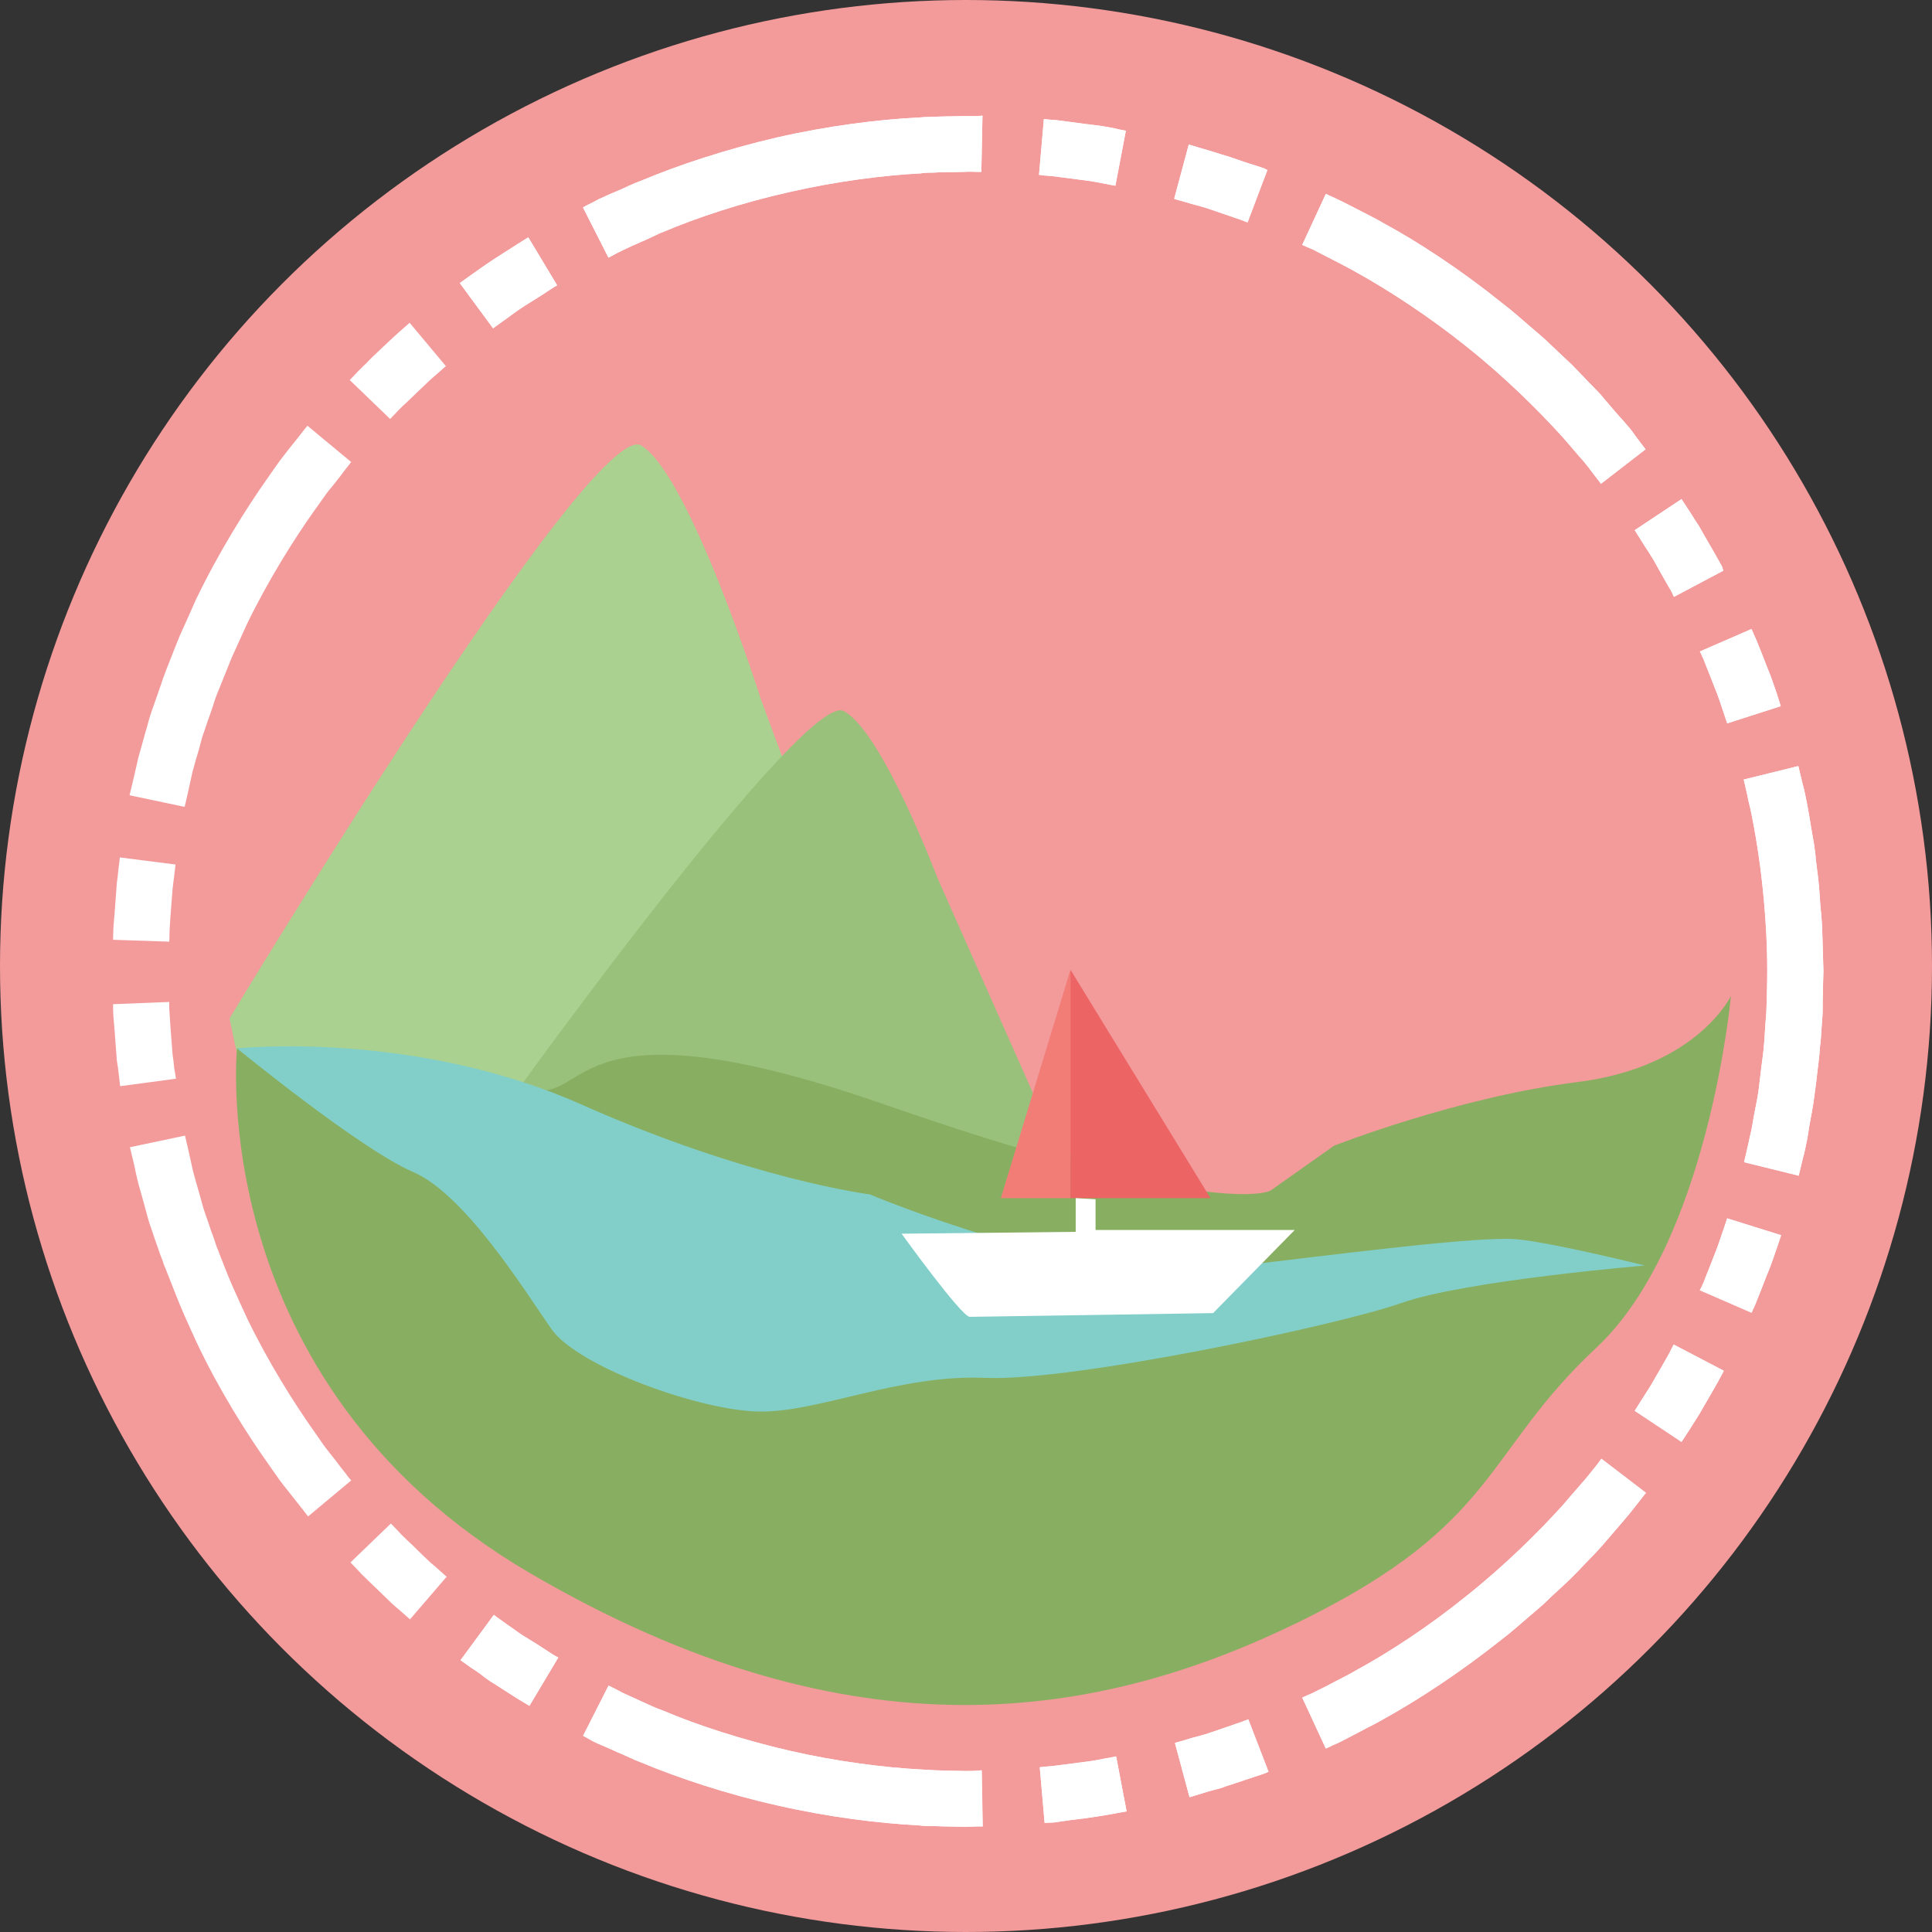 <?xml version="1.0" encoding="utf-8"?>
<!-- Generator: Adobe Illustrator 18.0.0, SVG Export Plug-In . SVG Version: 6.00 Build 0)  -->
<!DOCTYPE svg PUBLIC "-//W3C//DTD SVG 1.1//EN" "http://www.w3.org/Graphics/SVG/1.1/DTD/svg11.dtd">
<svg version="1.1" id="Layer_1" xmlns="http://www.w3.org/2000/svg" xmlns:xlink="http://www.w3.org/1999/xlink" x="0px" y="0px"
	 viewBox="0 0 516 516" enable-background="new 0 0 516 516" xml:space="preserve">
<rect x="0" y="0" width="516" height="516" fill="#333333" stroke="none"/>
<circle fill="#F39A9B" cx="258" cy="258" r="258"/>
<g>
	<g>
		<path fill="#FFFFFF" d="M93.8,123.4c0,0-0.3,0.3-0.7,0.9c-0.5,0.6-1.2,1.5-2,2.6c-0.9,1.1-1.9,2.5-3.2,4c-1.2,1.5-2.4,3.4-3.9,5.4
			c-5.6,7.9-12.5,18.9-18.1,30.5c-1.3,2.9-2.7,5.9-4,8.8c-1.2,2.9-2.3,5.8-3.5,8.7c-0.6,1.4-1.1,2.8-1.5,4.2c-0.5,1.4-0.9,2.7-1.4,4
			c-0.4,1.3-0.9,2.6-1.3,3.8c-0.4,1.2-0.7,2.5-1,3.6c-0.7,2.3-1.3,4.5-1.8,6.3c-0.4,1.9-0.8,3.6-1.1,5c-0.6,2.8-1,4.3-1,4.3
			l-14.7-3.1c0,0,0.4-1.7,1.1-4.6c0.3-1.5,0.8-3.3,1.2-5.3c0.6-2,1.2-4.3,1.9-6.8c0.4-1.2,0.7-2.5,1.1-3.9c0.4-1.3,0.9-2.7,1.4-4.1
			c0.5-1.4,1-2.9,1.5-4.3c0.5-1.5,1-3,1.6-4.5c1.2-3,2.4-6.2,3.7-9.3c1.4-3.1,2.8-6.2,4.2-9.4c6-12.5,13.3-24.2,19.3-32.7
			c1.5-2.1,2.8-4.1,4.1-5.7c1.3-1.7,2.4-3.1,3.4-4.3c0.9-1.2,1.7-2.1,2.2-2.8c0.5-0.6,0.8-1,0.8-1L93.8,123.4z"/>
	</g>
	<path fill="#FFFFFF" d="M46.9,230.9c0,0-0.2,1.3-0.4,3.2c-0.1,1-0.3,2.1-0.4,3.3c-0.1,1.2-0.2,2.5-0.3,3.8
		c-0.2,2.6-0.4,5.1-0.5,7.1c0,1.9-0.1,3.2-0.1,3.2l-15-0.5c0,0,0-1.4,0.1-3.5c0.2-2.1,0.4-4.8,0.6-7.6c0.1-1.4,0.2-2.8,0.3-4
		c0.2-1.3,0.3-2.5,0.4-3.5c0.3-2.1,0.4-3.4,0.4-3.4L46.9,230.9z"/>
	<path fill="#FFFFFF" d="M119.1,97.8c0,0-1,0.8-2.4,2.1c-1.5,1.2-3.3,3-5.2,4.8c-0.9,0.9-1.9,1.8-2.7,2.6c-0.4,0.4-0.9,0.8-1.3,1.2
		c-0.4,0.4-0.8,0.8-1.1,1.1c-1.3,1.4-2.2,2.3-2.2,2.3l-10.8-10.4c0,0,1-1,2.4-2.5c0.4-0.4,0.8-0.8,1.2-1.2c0.4-0.4,0.9-0.8,1.3-1.3
		c0.9-0.9,1.9-1.9,2.9-2.8c2-1.9,4-3.8,5.6-5.2c1.6-1.4,2.6-2.3,2.6-2.3L119.1,97.8z"/>
	<g>
		<g>
			<path fill="#FFFFFF" d="M148.8,76.2c0,0-1.1,0.6-2.7,1.7c-1.6,1.1-3.8,2.4-6,3.8c-2.2,1.4-4.2,3-5.8,4.1
				c-1.6,1.1-2.6,1.9-2.6,1.9l-8.9-12.1c0,0,1.1-0.8,2.8-2c1.7-1.2,3.9-2.8,6.2-4.3c2.3-1.5,4.7-3,6.4-4.1c1.7-1.1,2.9-1.8,2.9-1.8
				L148.8,76.2z"/>
			<path fill="#FFFFFF" d="M262.4,30.9l-0.3,15c0,0-0.4,0-1.2,0c-0.8,0-1.9-0.1-3.3,0c-1.4,0-3.1,0.1-5.1,0.1c-1,0-2,0-3.1,0.1
				c-1.1,0-2.3,0-3.5,0.2c-9.7,0.5-22.5,2.1-35.1,5c-12.6,2.8-24.9,6.9-33.8,10.7c-0.6,0.2-1.1,0.4-1.6,0.7c-0.5,0.2-1,0.5-1.5,0.7
				c-1,0.5-2,0.9-2.9,1.3c-1.8,0.8-3.4,1.5-4.6,2.1c-1.3,0.6-2.2,1.1-2.9,1.5c-0.7,0.4-1,0.5-1,0.5l-6.8-13.4c0,0,0.4-0.2,1.1-0.6
				c0.7-0.3,1.8-0.9,3.1-1.6c1.4-0.6,3-1.4,5-2.2c1-0.4,2-0.9,3.1-1.4c0.5-0.2,1.1-0.5,1.6-0.7c0.6-0.2,1.2-0.5,1.8-0.7
				c9.5-4,22.7-8.4,36.2-11.5c13.5-3.1,27.2-4.8,37.6-5.3c1.3-0.1,2.5-0.2,3.7-0.2c1.2,0,2.3-0.1,3.3-0.1c2.1,0,3.9-0.1,5.4-0.1
				c1.5,0,2.7,0,3.5,0C261.9,30.9,262.4,30.9,262.4,30.9z"/>
			<path fill="#FFFFFF" d="M300.7,34.9l-2.8,14.7c0,0-1.3-0.2-3.2-0.6c-1-0.2-2.1-0.4-3.2-0.6c-1.2-0.2-2.5-0.3-3.8-0.5
				c-2.6-0.3-5.1-0.7-7-0.9c-1-0.1-1.8-0.1-2.3-0.2c-0.6-0.1-0.9-0.1-0.9-0.1l1.3-14.9c0,0,0.3,0,1,0.1c0.6,0.1,1.5,0.1,2.5,0.2
				c2,0.3,4.8,0.6,7.5,1c1.4,0.2,2.8,0.3,4,0.5c1.3,0.2,2.5,0.4,3.5,0.6C299.3,34.7,300.7,34.9,300.7,34.9z"/>
		</g>
		<g>
			<path fill="#FFFFFF" d="M262.4,30.9l-0.3,15c0,0-0.4,0-1.2,0c-0.8,0-1.9-0.1-3.3,0c-1.4,0-3.1,0.1-5.1,0.1c-1,0-2,0-3.1,0.1
				c-1.1,0-2.3,0-3.5,0.2c-9.7,0.5-22.5,2.1-35.1,5c-12.6,2.8-24.9,6.9-33.8,10.7c-0.6,0.2-1.1,0.4-1.6,0.7c-0.5,0.2-1,0.5-1.5,0.7
				c-1,0.5-2,0.9-2.9,1.3c-1.8,0.8-3.4,1.5-4.6,2.1c-1.3,0.6-2.2,1.1-2.9,1.5c-0.7,0.4-1,0.5-1,0.5l-6.8-13.4c0,0,0.4-0.2,1.1-0.6
				c0.7-0.3,1.8-0.9,3.1-1.6c1.4-0.6,3-1.4,5-2.2c1-0.4,2-0.9,3.1-1.4c0.5-0.2,1.1-0.5,1.6-0.7c0.6-0.2,1.2-0.5,1.8-0.7
				c9.5-4,22.7-8.4,36.2-11.5c13.5-3.1,27.2-4.8,37.6-5.3c1.3-0.1,2.5-0.2,3.7-0.2c1.2,0,2.3-0.1,3.3-0.1c2.1,0,3.9-0.1,5.4-0.1
				c1.5,0,2.7,0,3.5,0C261.9,30.9,262.4,30.9,262.4,30.9z"/>
		</g>
		<path fill="#FFFFFF" d="M148.8,76.2c0,0-1.1,0.6-2.7,1.7c-1.6,1.1-3.8,2.4-6,3.8c-2.2,1.4-4.2,3-5.8,4.1c-1.6,1.1-2.6,1.9-2.6,1.9
			l-8.9-12.1c0,0,1.1-0.8,2.8-2c1.7-1.2,3.9-2.8,6.2-4.3c2.3-1.5,4.7-3,6.4-4.1c1.7-1.1,2.9-1.8,2.9-1.8L148.8,76.2z"/>
		<path fill="#FFFFFF" d="M300.7,34.9l-2.8,14.7c0,0-1.3-0.2-3.2-0.6c-1-0.2-2.1-0.4-3.2-0.6c-1.2-0.2-2.5-0.3-3.8-0.5
			c-2.6-0.3-5.1-0.7-7-0.9c-1-0.1-1.8-0.1-2.3-0.2c-0.6-0.1-0.9-0.1-0.9-0.1l1.3-14.9c0,0,0.3,0,1,0.1c0.6,0.1,1.5,0.1,2.5,0.2
			c2,0.3,4.8,0.6,7.5,1c1.4,0.2,2.8,0.3,4,0.5c1.3,0.2,2.5,0.4,3.5,0.6C299.3,34.7,300.7,34.9,300.7,34.9z"/>
	</g>
	<g>
		<g>
			<path fill="#FFFFFF" d="M338.5,45.4l-5.3,14c0,0-0.3-0.1-0.8-0.3c-0.5-0.2-1.3-0.5-2.2-0.8c-1.8-0.6-4.3-1.5-6.7-2.3
				c-0.6-0.2-1.2-0.4-1.8-0.6c-0.6-0.2-1.2-0.3-1.8-0.5c-1.2-0.3-2.2-0.6-3.2-0.9c-1.9-0.5-3.1-0.9-3.1-0.9l3.9-14.5
				c0,0,1.3,0.4,3.3,1c1,0.3,2.2,0.6,3.4,1c0.6,0.2,1.3,0.4,1.9,0.6c0.7,0.2,1.3,0.4,2,0.6c2.6,0.9,5.2,1.8,7.2,2.4
				c1,0.3,1.8,0.6,2.4,0.8C338.2,45.3,338.5,45.4,338.5,45.4z"/>
			<path fill="#FFFFFF" d="M439.5,120l-11.9,9.2c0,0-1-1.3-2.7-3.5c-0.4-0.6-0.9-1.2-1.4-1.8c-0.5-0.7-1.2-1.4-1.8-2.1
				c-1.3-1.5-2.7-3.2-4.3-5c-6.5-7.2-15.7-16.3-25.8-24.3c-10.1-8.1-20.9-15.1-29.4-19.8c-2.1-1.2-4.1-2.2-5.8-3.1
				c-1.8-0.9-3.3-1.7-4.5-2.3c-1.2-0.7-2.3-1.1-3-1.4c-0.7-0.3-1.1-0.5-1.1-0.5l6.3-13.6c0,0,0.4,0.2,1.1,0.5
				c0.7,0.3,1.8,0.8,3.2,1.5c1.4,0.7,3,1.5,4.9,2.5c1.9,1,4,2,6.2,3.3c9.1,4.9,20.7,12.5,31.5,21.2c2.8,2.1,5.3,4.4,7.9,6.6
				c1.3,1.1,2.6,2.2,3.8,3.3c1.2,1.1,2.4,2.3,3.6,3.4c1.2,1.1,2.3,2.2,3.5,3.3c1.1,1.1,2.1,2.2,3.2,3.3c1,1.1,2,2.1,3,3.1
				c1,1,1.9,2,2.7,3c1.7,2,3.2,3.8,4.6,5.3c0.7,0.8,1.3,1.5,1.9,2.2c0.6,0.7,1.1,1.4,1.5,2C438.4,118.6,439.5,120,439.5,120z"/>
			<path fill="#FFFFFF" d="M460.3,152.4l-13.2,7c0,0-0.2-0.3-0.4-0.8c-0.2-0.5-0.6-1.2-1.1-2c-1-1.7-2.2-3.9-3.5-6.2
				c-0.3-0.6-0.6-1.1-1-1.7c-0.3-0.5-0.7-1.1-1-1.6c-0.7-1-1.3-2-1.8-2.8c-1-1.6-1.7-2.7-1.7-2.7l12.5-8.3c0,0,0.8,1.2,1.9,2.9
				c0.6,0.9,1.2,1.9,1.9,3c0.4,0.5,0.7,1.1,1.1,1.7c0.3,0.6,0.7,1.2,1,1.8c1.4,2.4,2.8,4.8,3.8,6.6c0.5,0.9,0.9,1.6,1.2,2.2
				C460.1,152.1,460.3,152.4,460.3,152.4z"/>
		</g>
		<g>
			<path fill="#FFFFFF" d="M439.5,120l-11.9,9.2c0,0-1-1.3-2.7-3.5c-0.4-0.6-0.9-1.2-1.4-1.8c-0.5-0.7-1.2-1.4-1.8-2.1
				c-1.3-1.5-2.7-3.2-4.3-5c-6.5-7.2-15.7-16.3-25.8-24.3c-10.1-8.1-20.9-15.1-29.4-19.8c-2.1-1.2-4.1-2.2-5.8-3.1
				c-1.8-0.9-3.3-1.7-4.5-2.3c-1.2-0.7-2.3-1.1-3-1.4c-0.7-0.3-1.1-0.5-1.1-0.5l6.3-13.6c0,0,0.4,0.2,1.1,0.5
				c0.7,0.3,1.8,0.8,3.2,1.5c1.4,0.7,3,1.5,4.9,2.5c1.9,1,4,2,6.2,3.3c9.1,4.9,20.7,12.5,31.5,21.2c2.8,2.1,5.3,4.4,7.9,6.6
				c1.3,1.1,2.6,2.2,3.8,3.3c1.2,1.1,2.4,2.3,3.6,3.4c1.2,1.1,2.3,2.2,3.5,3.3c1.1,1.1,2.1,2.2,3.2,3.3c1,1.1,2,2.1,3,3.1
				c1,1,1.9,2,2.7,3c1.7,2,3.2,3.8,4.6,5.3c0.7,0.8,1.3,1.5,1.9,2.2c0.6,0.7,1.1,1.4,1.5,2C438.4,118.6,439.5,120,439.5,120z"/>
		</g>
		<path fill="#FFFFFF" d="M338.5,45.4l-5.3,14c0,0-0.3-0.1-0.8-0.3c-0.5-0.2-1.3-0.5-2.2-0.8c-1.8-0.6-4.3-1.5-6.7-2.3
			c-0.6-0.2-1.2-0.4-1.8-0.6c-0.6-0.2-1.2-0.3-1.8-0.5c-1.2-0.3-2.2-0.6-3.2-0.9c-1.9-0.5-3.1-0.9-3.1-0.9l3.9-14.5
			c0,0,1.3,0.4,3.3,1c1,0.3,2.2,0.6,3.4,1c0.6,0.2,1.3,0.4,1.9,0.6c0.7,0.2,1.3,0.4,2,0.6c2.6,0.9,5.2,1.8,7.2,2.4
			c1,0.3,1.8,0.6,2.4,0.8C338.2,45.3,338.5,45.4,338.5,45.4z"/>
		<path fill="#FFFFFF" d="M460.3,152.4l-13.2,7c0,0-0.2-0.3-0.4-0.8c-0.2-0.5-0.6-1.2-1.1-2c-1-1.7-2.2-3.9-3.5-6.2
			c-0.3-0.6-0.6-1.1-1-1.7c-0.3-0.5-0.7-1.1-1-1.6c-0.7-1-1.3-2-1.8-2.8c-1-1.6-1.7-2.7-1.7-2.7l12.5-8.3c0,0,0.8,1.2,1.9,2.9
			c0.6,0.9,1.2,1.9,1.9,3c0.4,0.5,0.7,1.1,1.1,1.7c0.3,0.6,0.7,1.2,1,1.8c1.4,2.4,2.8,4.8,3.8,6.6c0.5,0.9,0.9,1.6,1.2,2.2
			C460.1,152.1,460.3,152.4,460.3,152.4z"/>
	</g>
	<g>
		<g>
			<path fill="#FFFFFF" d="M475.6,188.6l-14.3,4.6c0,0-0.4-1.2-1-3c-0.6-1.8-1.4-4.3-2.4-6.7c-0.9-2.4-1.9-4.8-2.6-6.6
				c-0.3-0.9-0.7-1.6-0.9-2.1c-0.2-0.5-0.4-0.8-0.4-0.8l13.8-6c0,0,0.1,0.3,0.4,0.9c0.2,0.6,0.6,1.3,1,2.3c0.8,1.9,1.8,4.5,2.8,7.1
				c1.1,2.5,1.9,5.2,2.6,7.1C475.2,187.3,475.6,188.6,475.6,188.6z"/>
			<path fill="#FFFFFF" d="M475.7,329.9c0,0-0.4,1.3-1.1,3.3c-0.7,1.9-1.5,4.6-2.6,7.1c-1,2.6-2,5.1-2.8,7.1c-0.4,1-0.7,1.8-1,2.3
				c-0.2,0.6-0.4,0.9-0.4,0.9l-13.8-6c0,0,0.1-0.3,0.4-0.8c0.2-0.5,0.6-1.2,0.9-2.1c0.7-1.8,1.7-4.2,2.6-6.6c1-2.4,1.7-4.8,2.4-6.7
				c0.6-1.8,1-3,1-3L475.7,329.9z"/>
			<path fill="#FFFFFF" d="M487,259.3c-0.1,3.5-0.2,6.9-0.2,10.3c0,1.7-0.2,3.4-0.3,5c-0.1,1.7-0.2,3.3-0.4,4.9
				c-0.2,3.2-0.7,6.3-1,9.3c-0.4,2.9-0.7,5.7-1.2,8.3c-0.5,2.5-0.9,4.9-1.2,7c-0.2,1-0.4,2-0.6,2.9c-0.2,0.9-0.4,1.7-0.6,2.4
				c-0.7,2.9-1.1,4.6-1.1,4.6l-14.6-3.6c0,0,0.4-1.6,1-4.3c0.2-0.7,0.3-1.4,0.5-2.3c0.2-0.8,0.4-1.7,0.6-2.7
				c0.3-1.9,0.7-4.1,1.2-6.5c0.5-2.4,0.8-5,1.1-7.7c0.3-2.8,0.8-5.7,1-8.7c0.1-1.5,0.2-3,0.3-4.6c0.1-1.5,0.3-3.1,0.3-4.7
				c0.1-3.2,0.2-6.4,0.2-9.6c0-12.9-1.4-25.8-3-35.3c-0.4-2.4-0.8-4.6-1.2-6.5c-0.2-1-0.4-1.9-0.6-2.7c-0.2-0.8-0.4-1.6-0.5-2.3
				c-0.6-2.8-1-4.3-1-4.3l14.6-3.6c0,0,0.4,1.7,1.1,4.6c0.2,0.7,0.4,1.5,0.6,2.4c0.2,0.9,0.4,1.9,0.6,2.9c0.4,2.1,0.8,4.4,1.2,7
				c0.2,1.3,0.5,2.6,0.7,4c0.2,1.4,0.4,2.8,0.5,4.3c0.4,3,0.8,6,1,9.3c0.1,1.6,0.2,3.3,0.4,4.9c0.1,1.7,0.3,3.3,0.3,5
				C486.8,252.4,486.9,255.9,487,259.3z"/>
		</g>
		<g>
			<path fill="#FFFFFF" d="M487,259.3c-0.1,3.5-0.2,6.9-0.2,10.3c0,1.7-0.2,3.4-0.3,5c-0.1,1.7-0.2,3.3-0.4,4.9
				c-0.2,3.2-0.7,6.3-1,9.3c-0.4,2.9-0.7,5.7-1.2,8.3c-0.5,2.5-0.9,4.9-1.2,7c-0.2,1-0.4,2-0.6,2.9c-0.2,0.9-0.4,1.7-0.6,2.4
				c-0.7,2.9-1.1,4.6-1.1,4.6l-14.6-3.6c0,0,0.4-1.6,1-4.3c0.2-0.7,0.3-1.4,0.5-2.3c0.2-0.8,0.4-1.7,0.6-2.7
				c0.3-1.9,0.7-4.1,1.2-6.5c0.5-2.4,0.8-5,1.1-7.7c0.3-2.8,0.8-5.7,1-8.7c0.1-1.5,0.2-3,0.3-4.6c0.1-1.5,0.3-3.1,0.3-4.7
				c0.1-3.2,0.2-6.4,0.2-9.6c0-12.9-1.4-25.8-3-35.3c-0.4-2.4-0.8-4.6-1.2-6.5c-0.2-1-0.4-1.9-0.6-2.7c-0.2-0.8-0.4-1.6-0.5-2.3
				c-0.6-2.8-1-4.3-1-4.3l14.6-3.6c0,0,0.4,1.7,1.1,4.6c0.2,0.7,0.4,1.5,0.6,2.4c0.2,0.9,0.4,1.9,0.6,2.9c0.4,2.1,0.8,4.4,1.2,7
				c0.2,1.3,0.5,2.6,0.7,4c0.2,1.4,0.4,2.8,0.5,4.3c0.4,3,0.8,6,1,9.3c0.1,1.6,0.2,3.3,0.4,4.9c0.1,1.7,0.3,3.3,0.3,5
				C486.8,252.4,486.9,255.9,487,259.3z"/>
		</g>
		<path fill="#FFFFFF" d="M475.6,188.6l-14.3,4.6c0,0-0.4-1.2-1-3c-0.6-1.8-1.4-4.3-2.4-6.7c-0.9-2.4-1.9-4.8-2.6-6.6
			c-0.3-0.9-0.7-1.6-0.9-2.1c-0.2-0.5-0.4-0.8-0.4-0.8l13.8-6c0,0,0.1,0.3,0.4,0.9c0.2,0.6,0.6,1.3,1,2.3c0.8,1.9,1.8,4.5,2.8,7.1
			c1.1,2.5,1.9,5.2,2.6,7.1C475.2,187.3,475.6,188.6,475.6,188.6z"/>
		<path fill="#FFFFFF" d="M475.7,329.9c0,0-0.4,1.3-1.1,3.3c-0.7,1.9-1.5,4.6-2.6,7.1c-1,2.6-2,5.1-2.8,7.1c-0.4,1-0.7,1.8-1,2.3
			c-0.2,0.6-0.4,0.9-0.4,0.9l-13.8-6c0,0,0.1-0.3,0.4-0.8c0.2-0.5,0.6-1.2,0.9-2.1c0.7-1.8,1.7-4.2,2.6-6.6c1-2.4,1.7-4.8,2.4-6.7
			c0.6-1.8,1-3,1-3L475.7,329.9z"/>
	</g>
	<g>
		<g>
			<path fill="#FFFFFF" d="M338.8,473.2c0,0-0.3,0.1-0.9,0.4c-0.6,0.2-1.4,0.5-2.4,0.8c-2,0.7-4.6,1.5-7.2,2.4
				c-0.7,0.2-1.3,0.4-2,0.7c-0.7,0.2-1.3,0.4-1.9,0.5c-1.2,0.3-2.4,0.7-3.4,1c-2,0.6-3.3,1-3.3,1l-3.9-14.5c0,0,1.2-0.3,3.1-0.9
				c0.9-0.3,2-0.6,3.2-0.9c0.6-0.2,1.2-0.3,1.8-0.5c0.6-0.2,1.2-0.4,1.8-0.6c2.4-0.8,4.9-1.7,6.7-2.3c0.9-0.3,1.7-0.6,2.2-0.8
				c0.5-0.2,0.8-0.3,0.8-0.3L338.8,473.2z"/>
			<path fill="#FFFFFF" d="M439.6,398.7c0,0-1.1,1.4-2.9,3.7c-1.8,2.4-4.7,5.6-8.1,9.6c-0.8,1-1.8,2-2.7,3c-1,1-2,2.1-3,3.1
				c-1,1.1-2.1,2.2-3.2,3.3c-1.1,1.1-2.3,2.2-3.5,3.3c-1.2,1.1-2.4,2.2-3.6,3.4c-1.2,1.1-2.5,2.2-3.8,3.3c-2.6,2.2-5.1,4.5-7.9,6.6
				c-10.8,8.6-22.4,16.2-31.5,21.2c-2.2,1.3-4.4,2.3-6.2,3.3c-1.9,1-3.5,1.8-4.8,2.5c-1.3,0.7-2.5,1.1-3.2,1.5
				c-0.7,0.3-1.1,0.5-1.1,0.5l-6.3-13.6c0,0,0.4-0.2,1.1-0.5c0.7-0.3,1.7-0.7,3-1.4c1.3-0.6,2.8-1.4,4.5-2.3
				c1.7-0.9,3.8-1.9,5.8-3.1c8.5-4.6,19.4-11.7,29.4-19.8c10.1-8,19.3-17.1,25.8-24.3c3.1-3.7,5.9-6.7,7.6-8.9
				c1.8-2.2,2.7-3.5,2.7-3.5L439.6,398.7z"/>
			<path fill="#FFFFFF" d="M460.4,366.1c0,0-0.2,0.3-0.4,0.8c-0.3,0.5-0.7,1.3-1.2,2.2c-1,1.8-2.4,4.2-3.8,6.6
				c-1.3,2.4-2.9,4.7-4,6.5c-1.1,1.7-1.9,2.9-1.9,2.9l-12.5-8.3c0,0,0.7-1.1,1.7-2.7c1-1.6,2.5-3.8,3.7-6c1.3-2.2,2.6-4.5,3.5-6.1
				c0.5-0.8,0.8-1.6,1.1-2.1c0.3-0.5,0.4-0.8,0.4-0.8L460.4,366.1z"/>
		</g>
		<g>
			<path fill="#FFFFFF" d="M439.6,398.7c0,0-1.1,1.4-2.9,3.7c-1.8,2.4-4.7,5.6-8.1,9.6c-0.8,1-1.8,2-2.7,3c-1,1-2,2.1-3,3.1
				c-1,1.1-2.1,2.2-3.2,3.3c-1.1,1.1-2.3,2.2-3.5,3.3c-1.2,1.1-2.4,2.2-3.6,3.4c-1.2,1.1-2.5,2.2-3.8,3.3c-2.6,2.2-5.1,4.5-7.9,6.6
				c-10.8,8.6-22.4,16.2-31.5,21.2c-2.2,1.3-4.4,2.3-6.2,3.3c-1.9,1-3.5,1.8-4.8,2.5c-1.3,0.7-2.5,1.1-3.2,1.5
				c-0.7,0.3-1.1,0.5-1.1,0.5l-6.3-13.6c0,0,0.4-0.2,1.1-0.5c0.7-0.3,1.7-0.7,3-1.4c1.3-0.6,2.8-1.4,4.5-2.3
				c1.7-0.9,3.8-1.9,5.8-3.1c8.5-4.6,19.4-11.7,29.4-19.8c10.1-8,19.3-17.1,25.8-24.3c3.1-3.7,5.9-6.7,7.6-8.9
				c1.8-2.2,2.7-3.5,2.7-3.5L439.6,398.7z"/>
		</g>
		<path fill="#FFFFFF" d="M460.4,366.1c0,0-0.2,0.3-0.4,0.8c-0.3,0.5-0.7,1.3-1.2,2.2c-1,1.8-2.4,4.2-3.8,6.6
			c-1.3,2.4-2.9,4.7-4,6.5c-1.1,1.7-1.9,2.9-1.9,2.9l-12.5-8.3c0,0,0.7-1.1,1.7-2.7c1-1.6,2.5-3.8,3.7-6c1.3-2.2,2.6-4.5,3.5-6.1
			c0.5-0.8,0.8-1.6,1.1-2.1c0.3-0.5,0.4-0.8,0.4-0.8L460.4,366.1z"/>
		<path fill="#FFFFFF" d="M338.8,473.2c0,0-0.3,0.1-0.9,0.4c-0.6,0.2-1.4,0.5-2.4,0.8c-2,0.7-4.6,1.5-7.2,2.4
			c-0.7,0.2-1.3,0.4-2,0.7c-0.7,0.2-1.3,0.4-1.9,0.5c-1.2,0.3-2.4,0.7-3.4,1c-2,0.6-3.3,1-3.3,1l-3.9-14.5c0,0,1.2-0.3,3.1-0.9
			c0.9-0.3,2-0.6,3.2-0.9c0.6-0.2,1.2-0.3,1.8-0.5c0.6-0.2,1.2-0.4,1.8-0.6c2.4-0.8,4.9-1.7,6.7-2.3c0.9-0.3,1.7-0.6,2.2-0.8
			c0.5-0.2,0.8-0.3,0.8-0.3L338.8,473.2z"/>
	</g>
	<g>
		<g>
			<path fill="#FFFFFF" d="M146.3,441c1.6,1.1,2.8,1.7,2.8,1.7l-7.7,12.9c0,0-1.2-0.7-3-1.8c-1.7-1.1-4.1-2.6-6.4-4.1
				c-1.2-0.7-2.3-1.5-3.3-2.3c-1-0.8-2-1.4-2.9-2c-1.7-1.2-2.8-2-2.8-2l8.9-12.1c0,0,1,0.8,2.6,1.9c0.8,0.6,1.7,1.2,2.7,1.9
				c1,0.7,2,1.5,3.1,2.1C142.5,438.5,144.7,439.9,146.3,441z"/>
			<path fill="#FFFFFF" d="M262.2,472.8l0.3,15c0,0-0.4,0-1.2,0c-0.8,0-2,0.1-3.5,0.1c-1.5,0-3.3-0.1-5.5-0.1c-1,0-2.2-0.1-3.3-0.1
				c-1.2,0-2.4,0-3.7-0.2c-10.3-0.5-24.1-2.2-37.6-5.3c-13.5-3-26.6-7.4-36.2-11.4c-2.4-0.9-4.5-2-6.5-2.8c-1.9-0.9-3.6-1.6-5-2.2
				c-1.4-0.6-2.4-1.2-3.1-1.6c-0.7-0.4-1.1-0.6-1.1-0.6l6.8-13.4c0,0,0.4,0.2,1,0.5c0.7,0.3,1.7,0.9,2.9,1.5
				c1.3,0.6,2.9,1.3,4.6,2.1c1.8,0.8,3.8,1.8,6.1,2.6c8.9,3.8,21.2,7.8,33.8,10.7c12.6,2.9,25.4,4.5,35.1,5c1.2,0.1,2.4,0.1,3.5,0.2
				c1.1,0,2.2,0.1,3.1,0.1c2,0,3.7,0.1,5.1,0.1c1.4,0,2.5,0,3.3-0.1C261.8,472.8,262.2,472.8,262.2,472.8z"/>
			<path fill="#FFFFFF" d="M300.9,483.8c0,0-1.4,0.2-3.4,0.6c-1,0.2-2.2,0.4-3.5,0.6c-1.3,0.2-2.7,0.4-4,0.6c-2.7,0.3-5.5,0.7-7.5,1
				c-1,0.2-1.9,0.2-2.5,0.2c-0.6,0-1,0.1-1,0.1l-1.3-14.9c0,0,0.3,0,0.9-0.1c0.6-0.1,1.4-0.1,2.3-0.2c1.9-0.2,4.5-0.6,7-0.9
				c1.3-0.2,2.6-0.3,3.8-0.5c1.2-0.2,2.3-0.4,3.2-0.6c1.9-0.3,3.2-0.6,3.2-0.6L300.9,483.8z"/>
		</g>
		<g>
			<path fill="#FFFFFF" d="M262.4,487.8c0,0-0.4,0-1.2,0c-0.8,0-2,0.1-3.5,0.1c-1.5,0-3.3-0.1-5.5-0.1c-1,0-2.2-0.1-3.3-0.1
				c-1.2,0-2.4,0-3.7-0.2c-10.3-0.5-24.1-2.2-37.6-5.3c-13.5-3-26.6-7.4-36.2-11.4c-2.4-0.9-4.5-2-6.5-2.8c-1.9-0.9-3.6-1.6-5-2.2
				c-1.4-0.6-2.4-1.2-3.1-1.6c-0.7-0.4-1.1-0.6-1.1-0.6l6.8-13.4c0,0,0.4,0.2,1,0.5c0.7,0.3,1.7,0.9,2.9,1.5
				c1.3,0.6,2.9,1.3,4.6,2.1c1.8,0.8,3.8,1.8,6.1,2.6c8.9,3.8,21.2,7.8,33.8,10.7c12.6,2.9,25.4,4.5,35.1,5c1.2,0.1,2.4,0.1,3.5,0.2
				c1.1,0,2.2,0.1,3.1,0.1c2,0,3.7,0.1,5.1,0.1c1.4,0,2.5,0,3.3-0.1c0.8,0,1.2,0,1.2,0L262.4,487.8z"/>
		</g>
		<path fill="#FFFFFF" d="M300.9,483.8c0,0-1.4,0.2-3.4,0.6c-1,0.2-2.2,0.4-3.5,0.6c-1.3,0.2-2.7,0.4-4,0.6c-2.7,0.3-5.5,0.7-7.5,1
			c-1,0.2-1.9,0.2-2.5,0.2c-0.6,0-1,0.1-1,0.1l-1.3-14.9c0,0,0.3,0,0.9-0.1c0.6-0.1,1.4-0.1,2.3-0.2c1.9-0.2,4.5-0.6,7-0.9
			c1.3-0.2,2.6-0.3,3.8-0.5c1.2-0.2,2.3-0.4,3.2-0.6c1.9-0.3,3.2-0.6,3.2-0.6L300.9,483.8z"/>
		<path fill="#FFFFFF" d="M149.1,442.7l-7.7,12.9c0,0-1.2-0.7-3-1.8c-1.7-1.1-4.1-2.6-6.4-4.1c-1.2-0.7-2.3-1.5-3.3-2.3
			c-1-0.8-2-1.4-2.9-2c-1.7-1.2-2.8-2-2.8-2l8.9-12.1c0,0,1,0.8,2.6,1.9c0.8,0.6,1.7,1.2,2.7,1.9c1,0.7,2,1.5,3.1,2.1
			c2.2,1.4,4.4,2.8,6,3.8C147.9,442.1,149.1,442.7,149.1,442.7z"/>
	</g>
	<g>
		<path fill="#FFFFFF" d="M93.8,395.4L82.3,405c0,0-0.3-0.3-0.8-1c-0.5-0.6-1.2-1.6-2.2-2.8c-0.9-1.2-2.1-2.6-3.4-4.3
			c-1.3-1.6-2.6-3.6-4.1-5.7c-6-8.4-13.4-20.2-19.3-32.7c-1.4-3.1-2.9-6.3-4.2-9.4c-1.3-3.1-2.5-6.3-3.7-9.3
			c-0.3-0.8-0.6-1.5-0.9-2.2c-0.2-0.8-0.5-1.5-0.8-2.2c-0.5-1.5-1-2.9-1.5-4.3c-0.5-1.4-0.9-2.8-1.4-4.1c-0.4-1.3-0.8-2.6-1.1-3.9
			c-0.7-2.5-1.3-4.8-1.9-6.8c-0.5-2-0.9-3.8-1.2-5.3c-0.7-2.9-1.1-4.6-1.1-4.6l14.7-3.1c0,0,0.4,1.6,1,4.3c0.3,1.4,0.7,3,1.1,5
			c0.5,1.9,1.1,4,1.8,6.4c0.3,1.2,0.7,2.4,1,3.6c0.4,1.2,0.8,2.5,1.3,3.8c0.4,1.3,0.9,2.7,1.4,4c0.2,0.7,0.5,1.4,0.7,2.1
			c0.2,0.7,0.6,1.4,0.8,2.1c1.1,2.8,2.2,5.7,3.5,8.7c1.3,2.9,2.6,5.8,4,8.8c5.6,11.6,12.5,22.6,18.1,30.5c1.4,2,2.6,3.8,3.9,5.4
			c1.2,1.5,2.3,2.9,3.1,4c0.9,1.1,1.6,2,2,2.6C93.6,395.1,93.8,395.4,93.8,395.4z"/>
	</g>
	<path fill="#FFFFFF" d="M119.3,421.1l-9.8,11.4c0,0-1-0.9-2.6-2.3c-0.8-0.7-1.7-1.4-2.6-2.3c-0.9-0.9-1.9-1.8-2.9-2.8
		c-1-1-2-1.9-2.9-2.8s-1.8-1.7-2.5-2.5c-1.4-1.5-2.4-2.5-2.4-2.5l10.8-10.4c0,0,0.9,0.9,2.2,2.3c0.6,0.7,1.5,1.5,2.3,2.3
		c0.9,0.8,1.8,1.7,2.7,2.6c0.9,0.9,1.9,1.8,2.7,2.6c0.9,0.9,1.8,1.5,2.5,2.2C118.3,420.3,119.3,421.1,119.3,421.1z"/>
	<path fill="#FFFFFF" d="M47,288.1l-14.9,2c0,0-0.2-1.4-0.4-3.4c-0.1-1-0.3-2.2-0.5-3.5c-0.1-1.3-0.2-2.7-0.3-4
		c-0.2-2.8-0.4-5.5-0.6-7.6c-0.1-1-0.1-1.9-0.1-2.5c0-0.6,0-0.9,0-0.9l15-0.6c0,0,0,0.3,0,0.9c0,0.6,0,1.4,0.1,2.3
		c0.1,1.9,0.3,4.5,0.5,7.1c0.1,1.3,0.2,2.6,0.3,3.8c0.2,1.2,0.3,2.3,0.4,3.3C46.8,286.9,47,288.1,47,288.1z"/>
</g>
<path fill="#AAD18F" d="M61.3,272c0,0,97-161,110-153s32,68,32,68l36,97l19,32l-164,50C94.3,366,75.3,341,61.3,272z"/>
<path fill="#9AC17C" d="M139.3,289.7c0,0,75.8-105,86-99.8c10.2,5.2,25,44.4,25,44.4l28.1,63.3l14.9,20.9L165.1,351
	C165.1,351,150.2,334.7,139.3,289.7z"/>
<path fill="#88AF61" d="M63.3,280c0,0,57,2,76,10s8-26,97,5s103,23,103,23l17-12c0,0,33-13,65-17s41-23,41-23s-6,66-36,94
	s-26,47-79,73s-119,38-206-13S63.3,280,63.3,280z"/>
<path fill="#82CFCA" d="M63.3,280c0,0,47-5,92,15s77,24,77,24s57,24,91,20s72-9,82-8s34,7,34,7s-48,4-65,10s-88,21-111,20
	s-44,9-60,9s-49-12-56-22s-23-36-37-42S63.3,280,63.3,280z"/>
<polygon fill="#F27D77" points="267.3,320 285.9,259 285.9,320 282.3,320 "/>
<polygon fill="#EC6464" points="323.3,320 285.9,259 285.9,320 "/>
<path fill="#FFFFFF" d="M287.3,320v9l-46.5,0.5c0,0,16,22.2,18.2,22.2s65-1,65-1l21.8-22.2h-53.2v-8.2L287.3,320z"/>
</svg>
